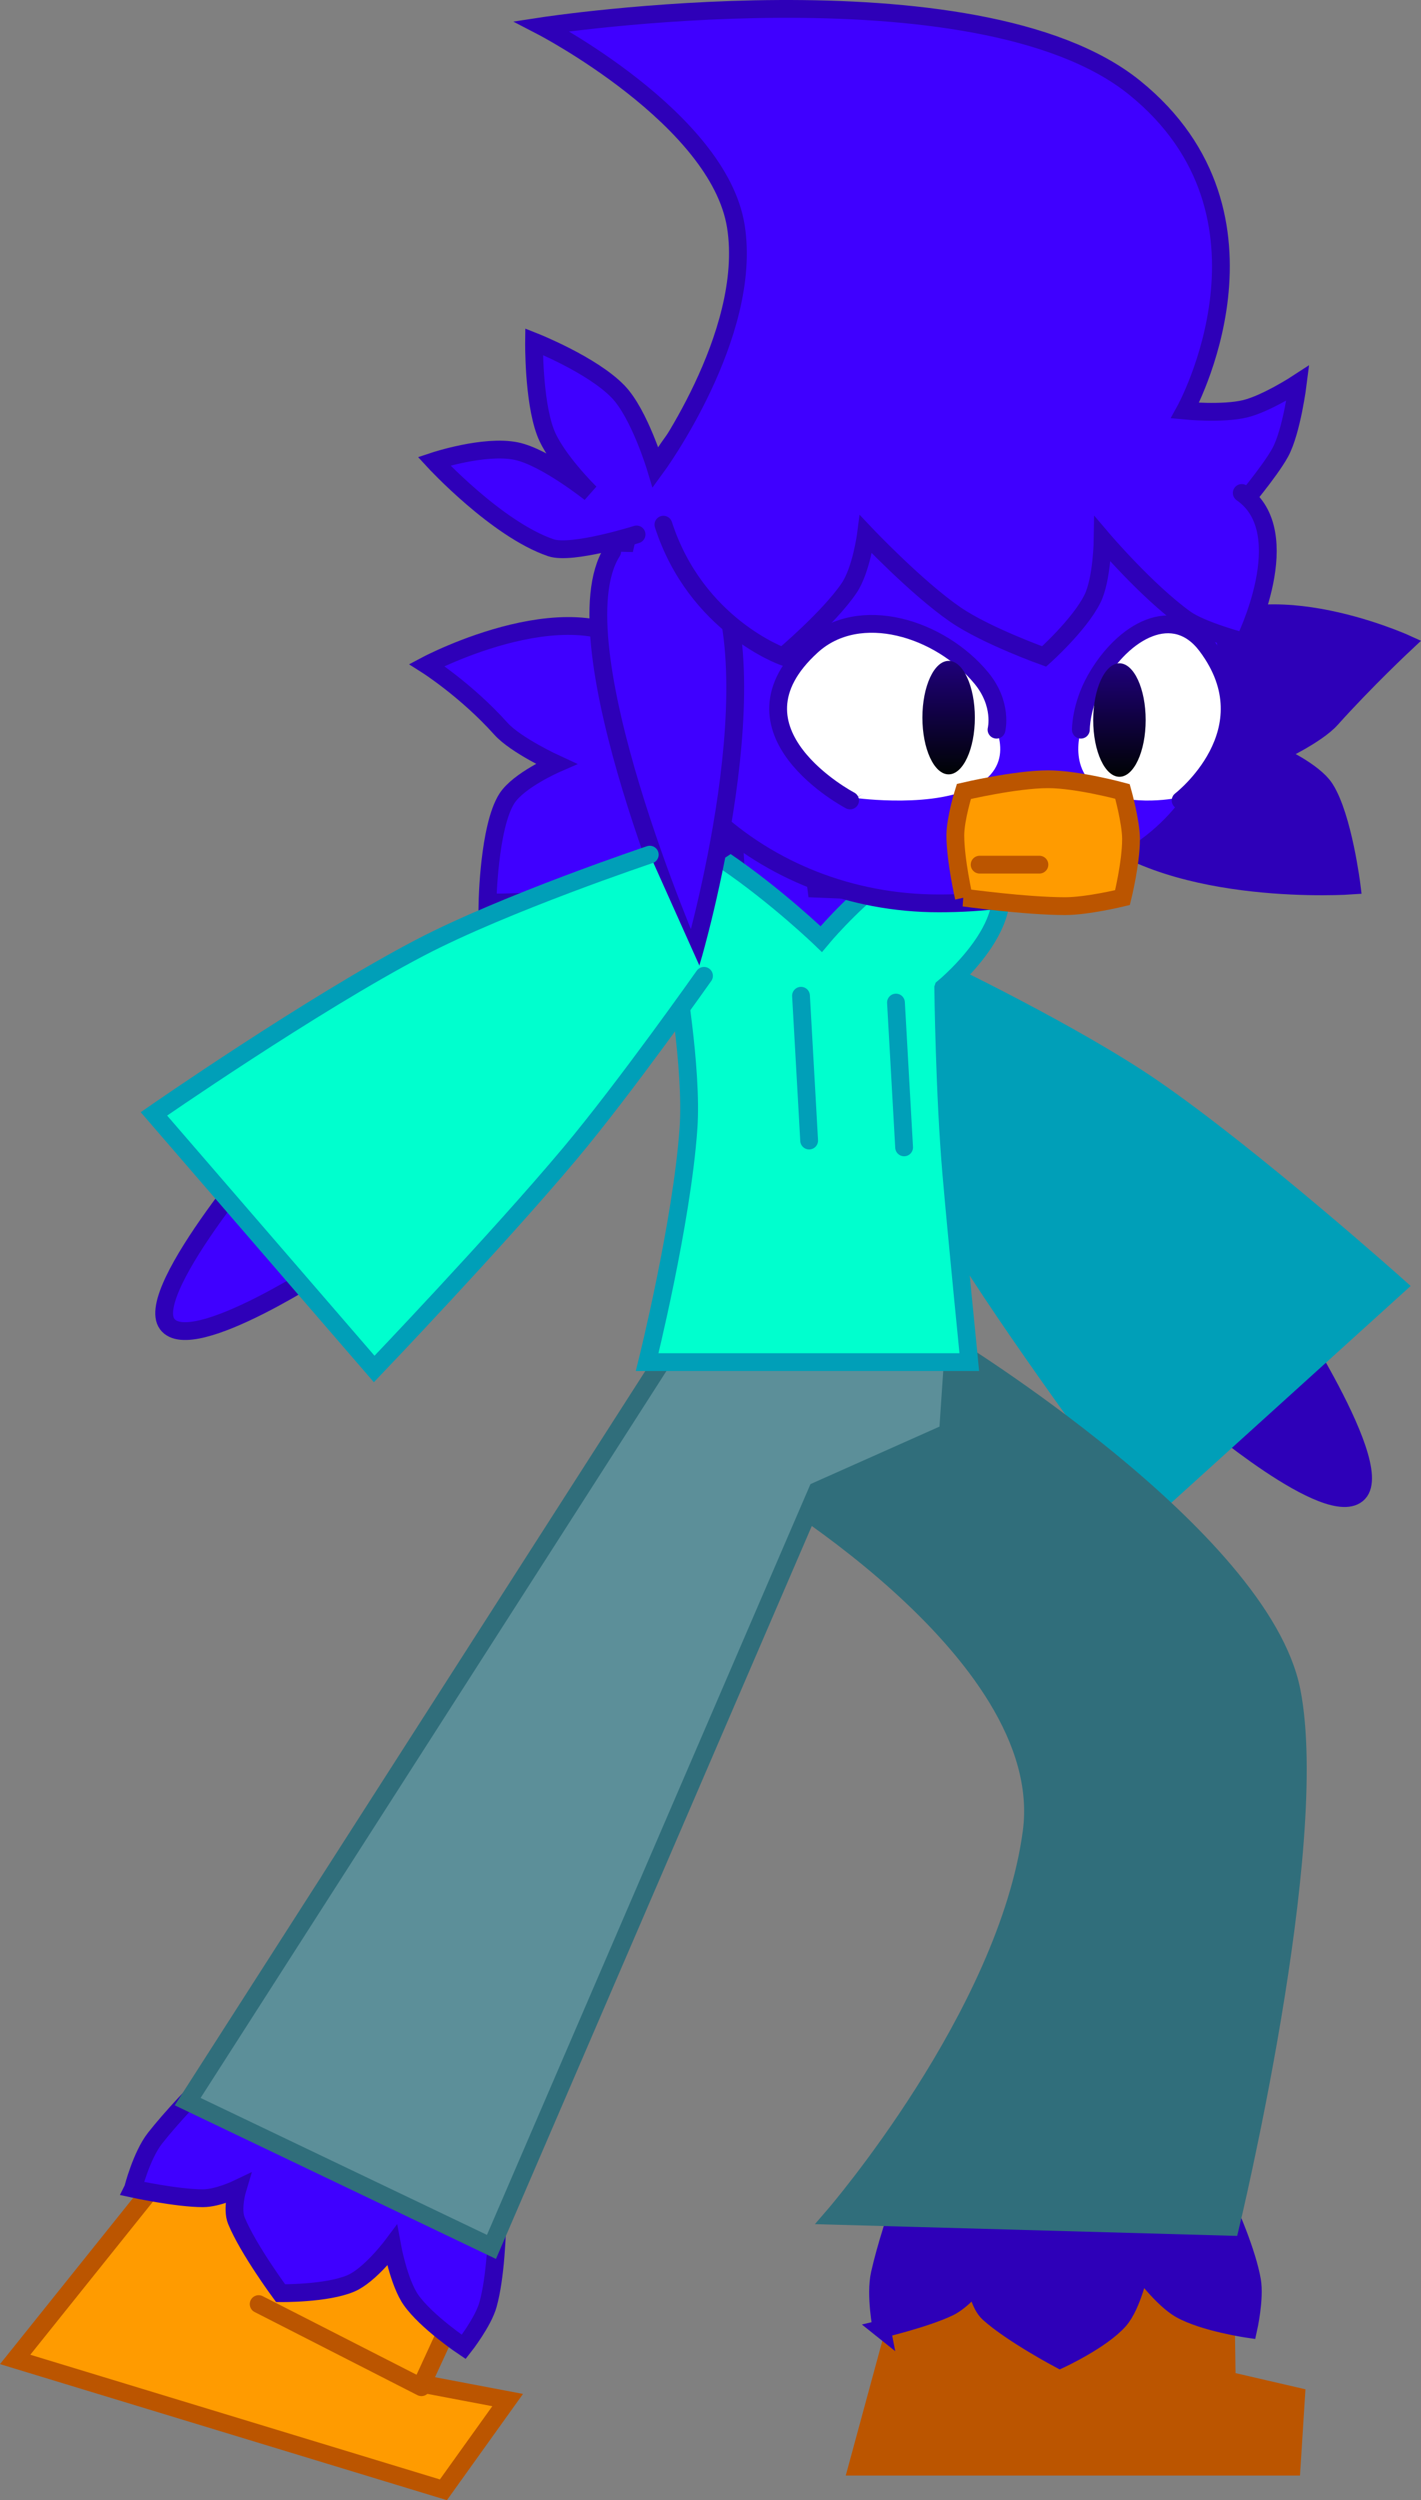 <svg version="1.1" xmlns="http://www.w3.org/2000/svg" xmlns:xlink="http://www.w3.org/1999/xlink" width="199.612" height="351.181" viewBox="0,0,199.612,351.181"><rect x="0" y="0" width="199.612" height="351.181" fill="#808080" stroke="none"/><defs><linearGradient x1="258.836" y1="174.134" x2="258.836" y2="190.074" gradientUnits="userSpaceOnUse" id="color-1"><stop offset="0" stop-color="#1f007b"/><stop offset="1" stop-color="#000304"/></linearGradient><linearGradient x1="282.831" y1="174.477" x2="282.831" y2="190.416" gradientUnits="userSpaceOnUse" id="color-2"><stop offset="0" stop-color="#1f007b"/><stop offset="1" stop-color="#000304"/></linearGradient></defs><g transform="translate(-125.58,-81.305)"><g data-paper-data="{&quot;isPaintingLayer&quot;:true}" fill-rule="nonzero" stroke-width="2.5" stroke-linejoin="miter" stroke-miterlimit="10" stroke-dasharray="" stroke-dashoffset="0" style="mix-blend-mode: normal"><g data-paper-data="{&quot;index&quot;:null,&quot;origRot&quot;:0}" stroke-linecap="round"><path d="M304.117,262.537c0,0 16.349,24.223 12.292,28.481c-3.982,4.18 -22.059,-11.344 -22.059,-11.344" data-paper-data="{&quot;origPos&quot;:null}" fill="#2e00b8" stroke="#2e00b8"/><path d="M257.193,217.29c0,0 19.263,9.202 30.437,16.916c14.068,9.712 34.242,27.737 34.242,27.737l-35.093,31.781c0,0 -14.866,-19.956 -23.56,-33.358c-6.615,-10.198 -15.669,-27.114 -15.669,-27.114" data-paper-data="{&quot;origPos&quot;:null}" fill="#009fb8" stroke="#009fb8"/></g><path d="M239.114,197.446l1.143,8.684l10.969,0.457l-8.913,11.426l-22.624,-14.169l9.37,1.6l-0.457,-7.541z" fill="#3f00ff" stroke="#2e00b8" stroke-linecap="round"/><g><path d="M246.02,427.778l7.333,-27h44.333l0.22,14.86l9.741,2.253l-0.627,9.887z" data-paper-data="{&quot;origPos&quot;:null}" fill="#bb5500" stroke="#bb5500" stroke-linecap="butt"/><path d="M249.437,408.439c0,0 -0.945,-4.718 -0.27,-7.738c1.666,-7.452 6.27,-19.095 6.27,-19.095l36.833,-2c0,0 7.828,14.388 9.179,21.999c0.45,2.537 -0.513,6.834 -0.513,6.834c0,0 -6.184,-0.89 -9.501,-2.74c-2.619,-1.46 -5.71,-5.741 -5.71,-5.741c0,0 -1.014,5.087 -2.943,7.276c-2.463,2.794 -8.31,5.494 -8.31,5.494c0,0 -6.741,-3.574 -9.989,-6.501c-1.352,-1.218 -1.797,-4.122 -1.797,-4.122c0,0 -1.936,2.403 -3.815,3.301c-3.292,1.574 -9.435,3.032 -9.435,3.032z" data-paper-data="{&quot;origPos&quot;:null}" fill="#2e00b8" stroke="#2e00b8" stroke-linecap="butt"/><path d="M258.815,270.192c0,0 43.892,26.857 48.197,48.629c4.305,21.771 -8.619,75.268 -8.619,75.268l-55.674,-1.55c0,0 24.364,-28.204 27.782,-53.928c3.418,-25.724 -40.225,-50.558 -40.225,-50.558" data-paper-data="{&quot;origPos&quot;:null}" fill="#306e7b" stroke="#306e7b" stroke-linecap="round"/><path d="M272.354,415.445l25.667,0.667" fill="none" stroke="#bb5500" stroke-linecap="round"/></g><g data-paper-data="{&quot;origRot&quot;:0}"><path d="M127.709,412.718l23.392,-29.201l39.995,19.128l-6.213,13.501l12.009,2.279l-9.025,12.605z" data-paper-data="{&quot;origPos&quot;:null}" fill="#ff9b00" stroke="#bb5500" stroke-linecap="butt"/><path d="M144.262,388.739c0,0 1.183,-4.664 3.095,-7.097c4.719,-6.004 13.895,-14.521 13.895,-14.521l34.092,14.088c0,0 0.854,16.358 -1.211,23.807c-0.688,2.483 -3.411,5.944 -3.411,5.944c0,0 -5.194,-3.471 -7.389,-6.571c-1.733,-2.447 -2.674,-7.643 -2.674,-7.643c0,0 -3.11,4.152 -5.795,5.294c-3.427,1.458 -9.867,1.371 -9.867,1.371c0,0 -4.539,-6.132 -6.206,-10.174c-0.694,-1.682 0.157,-4.493 0.157,-4.493c0,0 -2.783,1.333 -4.866,1.332c-3.649,-0.001 -9.82,-1.336 -9.82,-1.336z" data-paper-data="{&quot;origPos&quot;:null}" fill="#3f00ff" stroke="#2e00b8" stroke-linecap="butt"/><path d="M247.353,274.537l-52.735,122.378l-42.676,-20.41l68.205,-106.425" data-paper-data="{&quot;origPos&quot;:null}" fill="#5c8f99" stroke="#306e7b" stroke-linecap="round"/><path d="M161.914,404.946l22.867,11.675" fill="none" stroke="#bb5500" stroke-linecap="round"/></g><path d="M237.811,265.464l20.39,6.631l-0.65,9.597l-22.756,10.139" fill="#5c8f99" stroke="none" stroke-linecap="round"/><path d="M258.081,220.071c0,0 0.167,14.942 1.151,26.26c0.799,9.194 2.506,26.301 2.506,26.301h-45.249c0,0 4.878,-19.586 5.806,-32.854c0.588,-8.405 -1.921,-22.679 -1.921,-22.679c0,0 -22.265,-11.137 -13.255,-19.653c8.856,-8.371 33.822,15.768 33.822,15.768c0,0 15.237,-18.402 22.887,-11.25c7.65,7.151 -5.747,18.106 -5.747,18.106z" fill="#00ffce" stroke="#009fb8" stroke-linecap="round"/><g><path d="M291.786,172.144c9.495,-10.293 31.185,-0.466 31.185,-0.466c0,0 -5.546,5.186 -10.418,10.62c-2.084,2.325 -7.74,4.928 -7.74,4.928c0,0 5.288,2.31 6.918,4.886c2.518,3.98 3.709,13.578 3.709,13.578c0,0 -24.665,1.758 -36.679,-8.523" data-paper-data="{&quot;origPos&quot;:null,&quot;index&quot;:null}" fill="#2e00b8" stroke="#2e00b8" stroke-linecap="round"/><path d="M229.74,198.539c-12.014,10.281 -35.679,9.523 -35.679,9.523c0,0 0.191,-10.598 2.709,-14.578c1.629,-2.576 6.918,-4.886 6.918,-4.886c0,0 -5.656,-2.604 -7.74,-4.928c-4.872,-5.434 -10.418,-8.954 -10.418,-8.954c0,0 21.689,-11.494 31.185,-1.201" data-paper-data="{&quot;origPos&quot;:null}" fill="#3f00ff" stroke="#2e00b8" stroke-linecap="round"/><path d="M212.429,166.581c0,-22.983 20.166,-41.615 45.043,-41.615c24.876,0 35.104,19.067 39.558,41.615c5.827,29.496 -14.682,41.615 -39.558,41.615c-24.876,0 -45.043,-18.632 -45.043,-41.615z" data-paper-data="{&quot;origPos&quot;:null}" fill="#3f00ff" stroke="#2e00b8" stroke-linecap="butt"/><path d="M215,156.376c0,0 -9.085,2.874 -12.048,1.862c-7.606,-2.599 -16.404,-12.145 -16.404,-12.145c0,0 7.029,-2.343 11.527,-1.429c4.063,0.825 10.411,5.886 10.411,5.886c0,0 -4.911,-4.818 -6.3,-8.561c-1.689,-4.552 -1.585,-12.693 -1.585,-12.693c0,0 8.138,3.213 11.81,7.024c3.001,3.114 5.29,10.722 5.29,10.722c0,0 13.677,-18.625 11.25,-33.93c-2.414,-15.227 -27.287,-28.116 -27.287,-28.116c0,0 61.024,-9.373 83.284,8.617c22.26,17.99 7.091,45.369 7.091,45.369c0,0 5.285,0.511 8.449,-0.259c3.024,-0.736 7.407,-3.6 7.407,-3.6c0,0 -0.842,6.743 -2.478,9.742c-1.481,2.715 -5.749,7.74 -5.749,7.74" data-paper-data="{&quot;origPos&quot;:null}" fill="#3f00ff" stroke="#2e00b8" stroke-linecap="round"/><path d="M224.598,159.118c10.503,14.839 -1.714,56.561 -1.714,56.561c0,0 -19.32,-44.381 -11.312,-56.903" data-paper-data="{&quot;origPos&quot;:null}" fill="#3f00ff" stroke="#2e00b8" stroke-linecap="round"/><path d="M300.013,150.548c8.025,5.533 0.343,20.91 0.343,20.91c0,0 -5.998,-1.577 -8.301,-3.245c-5.456,-3.951 -11.581,-11.153 -11.581,-11.153c0,0 -0.075,5.635 -1.44,8.364c-1.846,3.692 -6.787,8.09 -6.787,8.09c0,0 -8.112,-2.903 -12.427,-5.859c-5.451,-3.734 -12.597,-11.281 -12.597,-11.281c0,0 -0.649,5.007 -2.381,7.554c-2.817,4.142 -9.274,9.585 -9.274,9.585c0,0 -12.195,-4.326 -16.797,-18.511" data-paper-data="{&quot;origPos&quot;:null}" fill="#3f00ff" stroke="#2e00b8" stroke-linecap="round"/><g data-paper-data="{&quot;origPos&quot;:null}" fill="#ffffff" stroke-linecap="round"><path d="M264.705,182.085c0,0 4.056,5.965 -1.714,9.427c-5.77,3.462 -17.14,1.885 -17.14,1.885z" data-paper-data="{&quot;origPos&quot;:null}" stroke="none"/><path d="M244.995,193.74c0,0 -18.572,-9.724 -5.368,-21.718c6.687,-6.074 18.04,-2.452 23.795,4.512c3.05,3.69 2.141,7.266 2.141,7.266" data-paper-data="{&quot;origPos&quot;:null}" stroke="#2e00b8"/></g><path d="M262.521,182.104c0,4.402 -1.65,7.97 -3.685,7.97c-2.035,0 -3.685,-3.568 -3.685,-7.97c0,-4.402 1.65,-7.97 3.685,-7.97c2.035,0 3.685,3.568 3.685,7.97z" data-paper-data="{&quot;origPos&quot;:null}" fill="url(#color-1)" stroke="none" stroke-linecap="butt"/><g data-paper-data="{&quot;origPos&quot;:null,&quot;index&quot;:null}" fill="#ffffff" stroke-linecap="round"><path d="M290.841,193.397c0,0 -7.747,1.577 -11.679,-1.885c-3.932,-3.462 -1.168,-9.427 -1.168,-9.427z" data-paper-data="{&quot;origPos&quot;:null}" stroke="none"/><path d="M277.41,183.799c0,0 -0.018,-3.326 2.06,-7.016c3.922,-6.964 11.056,-10.836 15.613,-4.762c8.998,11.994 -3.658,21.718 -3.658,21.718" data-paper-data="{&quot;origPos&quot;:null}" stroke="#2e00b8"/></g><path d="M260.978,207.385c0,0 -1.2,-5.263 -1.2,-8.741c0,-2.341 1.2,-6.17 1.2,-6.17c0,0 7.278,-1.714 11.826,-1.714c4.147,0 10.455,1.714 10.455,1.714c0,0 1.2,4.276 1.2,6.684c0,3.411 -1.2,8.227 -1.2,8.227c0,0 -4.912,1.2 -8.056,1.2c-5.552,0 -14.226,-1.2 -14.226,-1.2z" data-paper-data="{&quot;origPos&quot;:null}" fill="#ff9b00" stroke="#bb5500" stroke-linecap="butt"/><path d="M271.59,202.757h-8.398" fill="none" stroke="#bb5500" stroke-linecap="round"/><path d="M286.516,182.446c0,4.402 -1.65,7.97 -3.685,7.97c-2.035,0 -3.685,-3.568 -3.685,-7.97c0,-4.402 1.65,-7.97 3.685,-7.97c2.035,0 3.685,3.568 3.685,7.97z" data-paper-data="{&quot;origPos&quot;:null}" fill="url(#color-2)" stroke="none" stroke-linecap="butt"/></g><g data-paper-data="{&quot;origRot&quot;:0}" stroke-linecap="round"><path d="M172.349,258.726c0,0 -19.84,13.198 -23.281,8.562c-3.505,-4.723 15.682,-26.765 15.682,-26.765" data-paper-data="{&quot;origPos&quot;:null}" fill="#3f00ff" stroke="#2e00b8"/><path d="M224.473,218.374c0,0 -11.053,15.682 -18.866,24.995c-10.267,12.239 -27.462,30.228 -27.462,30.228l-30.944,-35.833c0,0 22.226,-15.423 37.376,-23.342c12.033,-6.29 32.277,-13.068 32.277,-13.068" data-paper-data="{&quot;origPos&quot;:null}" fill="#00ffce" stroke="#009fb8"/></g><path d="M238.1,221.172l1.143,20.339" fill="none" stroke="#009fb8" stroke-linecap="round"/><path d="M252.583,242.468l-1.143,-20.339" fill="none" stroke="#009fb8" stroke-linecap="round"/></g></g></svg>